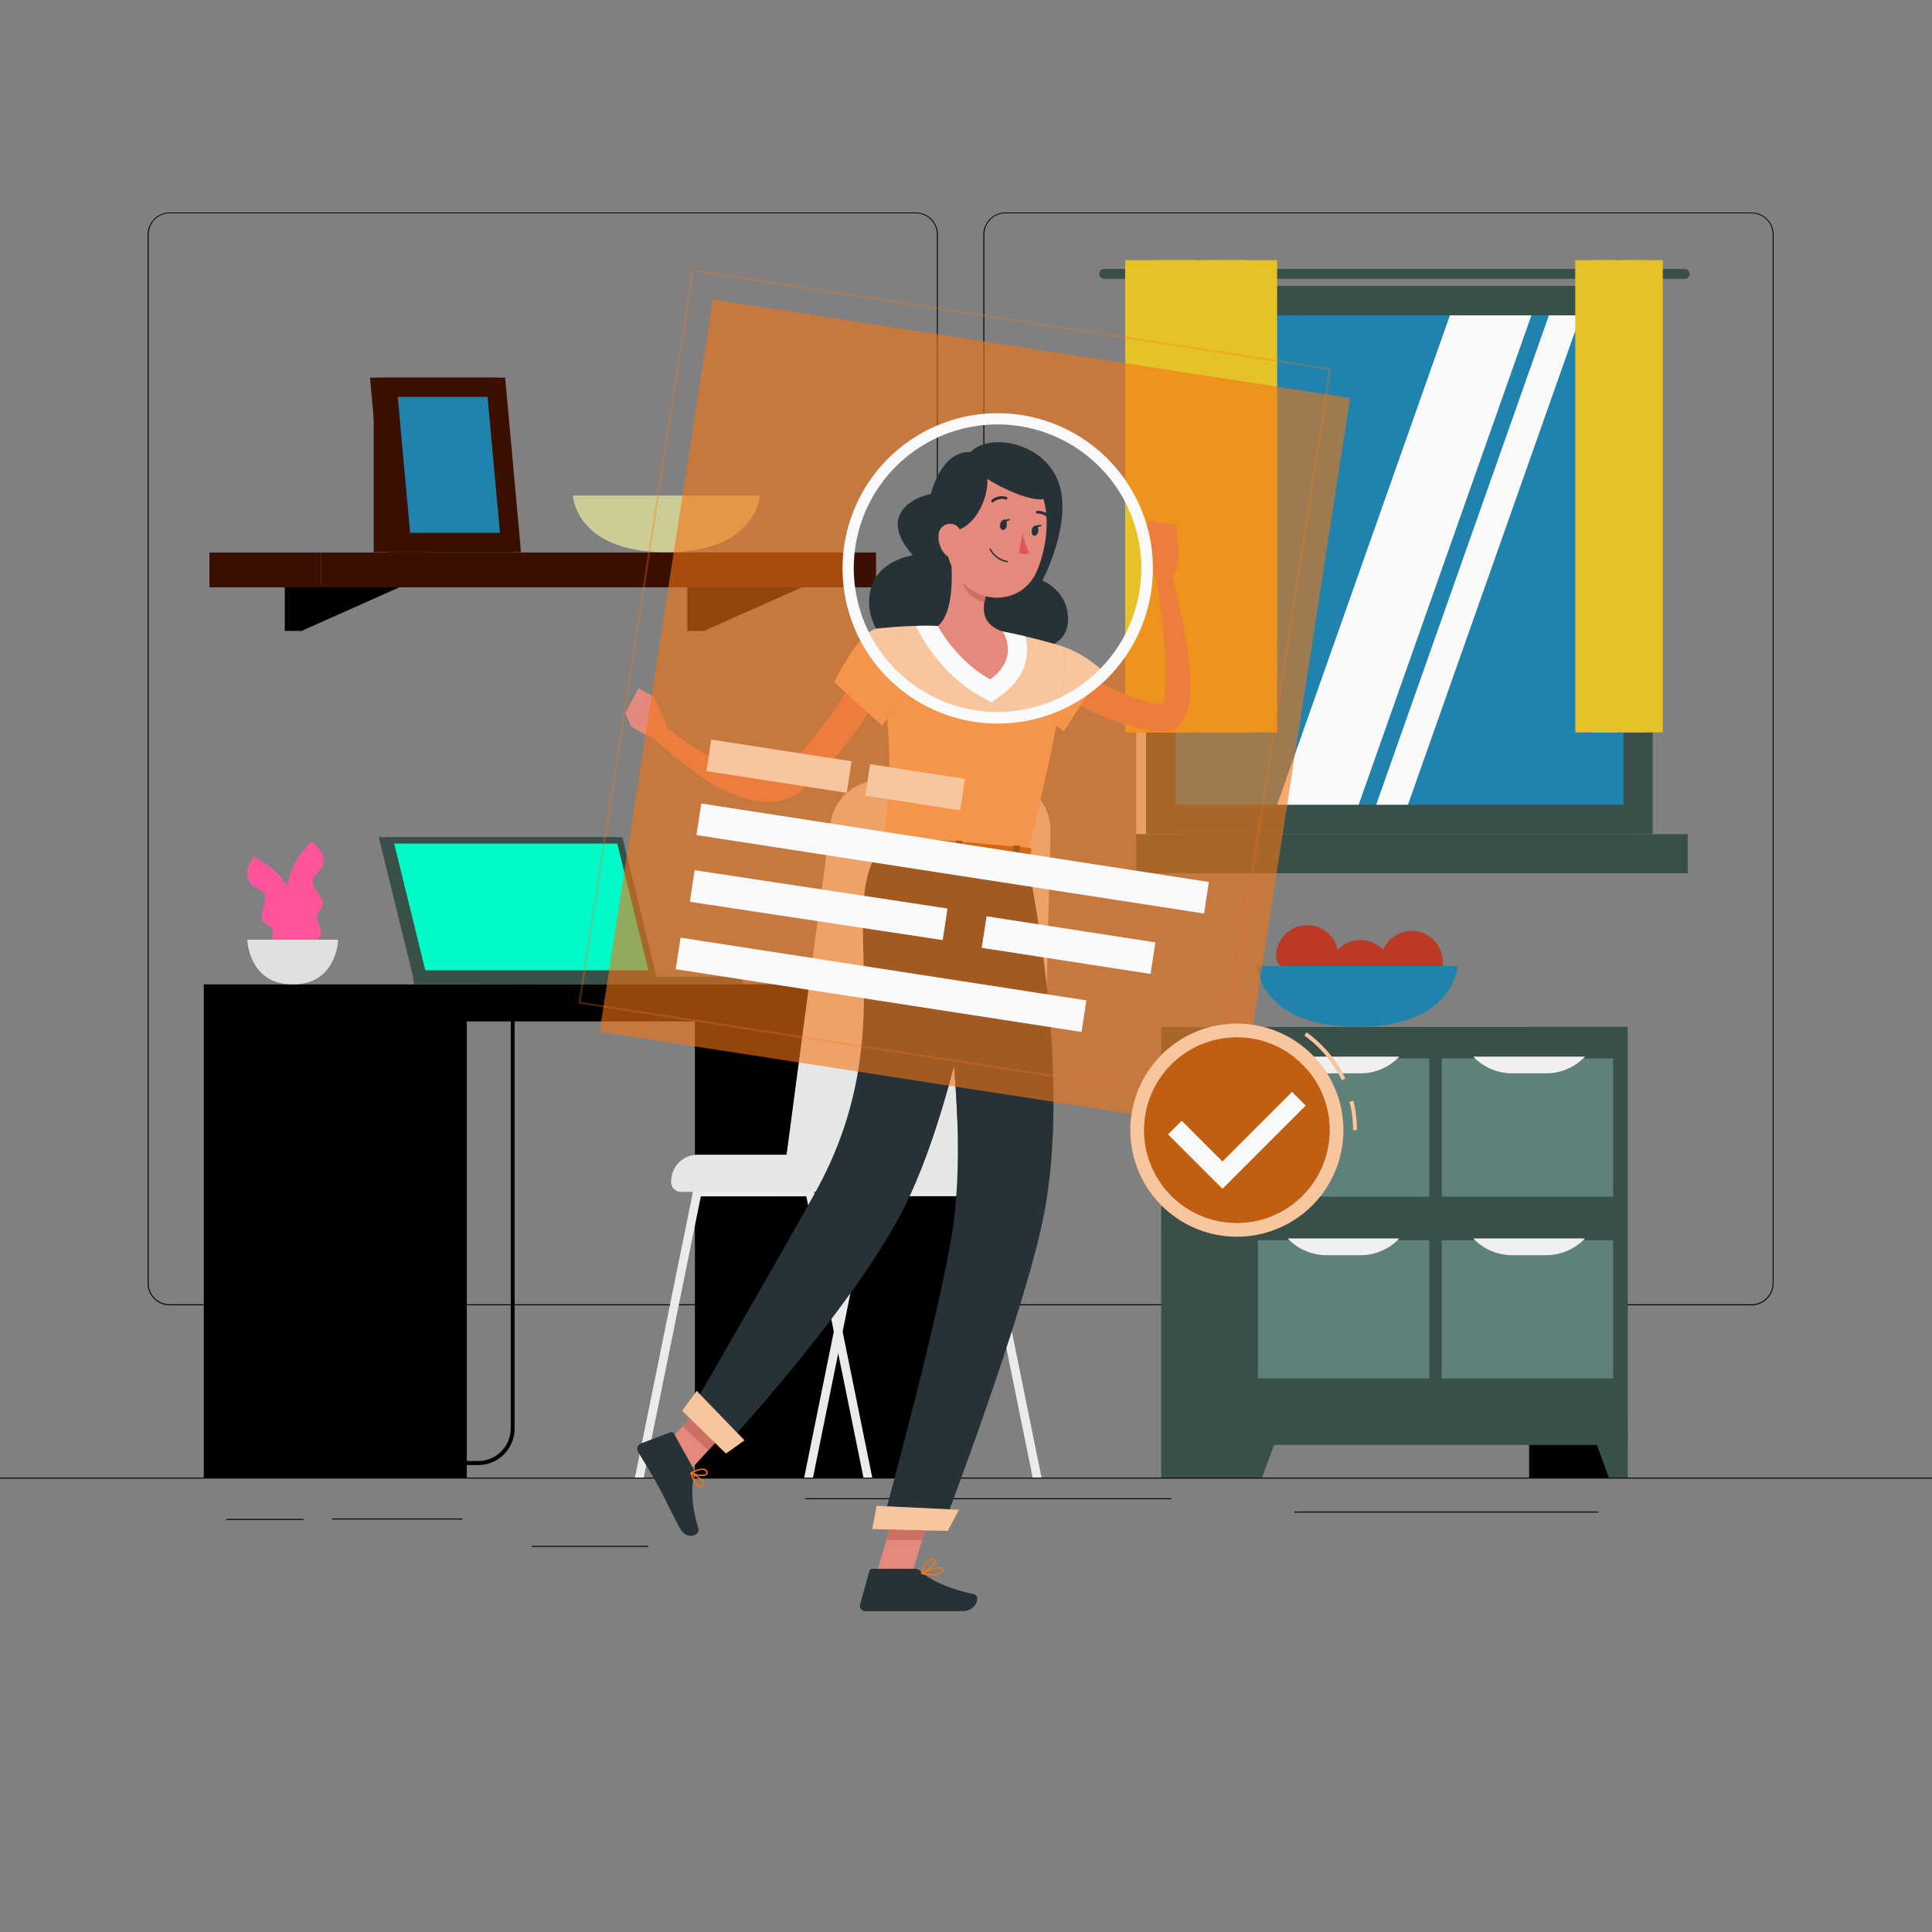 <svg xmlns="http://www.w3.org/2000/svg" viewBox="0 0 500 500"><rect x="0" y="0" width="500" height="500" fill="#808080" stroke="none"/><g id="freepik--background-complete--inject-118"><rect y="382.4" width="500" height="0.25" style="fill:#000000"></rect><rect x="85.91" y="392.99" width="33.74" height="0.25" style="fill:#000000"></rect><rect x="58.55" y="393.11" width="20.02" height="0.25" style="fill:#000000"></rect><rect x="208.33" y="387.75" width="94.79" height="0.25" style="fill:#000000"></rect><rect x="137.56" y="400.08" width="30.22" height="0.25" style="fill:#000000"></rect><rect x="335" y="391.19" width="78.67" height="0.25" style="fill:#000000"></rect><path d="M237,337.8H43.91a5.71,5.71,0,0,1-5.7-5.71V60.66A5.71,5.71,0,0,1,43.91,55H237a5.71,5.71,0,0,1,5.71,5.71V332.09A5.71,5.71,0,0,1,237,337.8ZM43.91,55.2a5.46,5.46,0,0,0-5.45,5.46V332.09a5.46,5.46,0,0,0,5.45,5.46H237a5.47,5.47,0,0,0,5.46-5.46V60.66A5.47,5.47,0,0,0,237,55.2Z" style="fill:#000000"></path><path d="M453.31,337.8H260.21a5.72,5.72,0,0,1-5.71-5.71V60.66A5.72,5.72,0,0,1,260.21,55h193.1A5.71,5.71,0,0,1,459,60.66V332.09A5.71,5.71,0,0,1,453.31,337.8ZM260.21,55.2a5.47,5.47,0,0,0-5.46,5.46V332.09a5.47,5.47,0,0,0,5.46,5.46h193.1a5.47,5.47,0,0,0,5.46-5.46V60.66a5.47,5.47,0,0,0-5.46-5.46Z" style="fill:#000000"></path><rect x="395.74" y="265.78" width="25.48" height="116.62" style="fill:#000000"></rect><polygon points="416.38 382.4 421.22 382.4 421.22 368.63 411.31 368.63 416.38 382.4" style="fill:#394F49"></polygon><rect x="300.52" y="265.78" width="25.48" height="116.62" style="fill:#394F49"></rect><rect x="321.77" y="265.78" width="99.45" height="108.17" style="fill:#394F49"></rect><rect x="377.42" y="316.69" width="35.76" height="44.35" transform="translate(56.43 734.16) rotate(-90)" style="fill:#5E8279"></rect><rect x="329.82" y="316.69" width="35.76" height="44.35" transform="translate(8.84 686.56) rotate(-90)" style="fill:#5E8279"></rect><path d="M352.09,324.84h-8.78a13.86,13.86,0,0,1-10.07-4.34h28.92A13.86,13.86,0,0,1,352.09,324.84Z" style="fill:#f0f0f0"></path><path d="M400.13,324.84h-8.77a13.88,13.88,0,0,1-10.08-4.34h28.93A13.9,13.9,0,0,1,400.13,324.84Z" style="fill:#f0f0f0"></path><rect x="377.42" y="269.63" width="35.76" height="44.35" transform="translate(103.49 687.1) rotate(-90)" style="fill:#5E8279"></rect><rect x="329.82" y="269.63" width="35.76" height="44.35" transform="translate(55.89 639.51) rotate(-90)" style="fill:#5E8279"></rect><path d="M352.09,277.78h-8.78a13.89,13.89,0,0,1-10.07-4.33h28.92A13.89,13.89,0,0,1,352.09,277.78Z" style="fill:#f0f0f0"></path><path d="M400.13,277.78h-8.77a13.91,13.91,0,0,1-10.08-4.33h28.93A13.93,13.93,0,0,1,400.13,277.78Z" style="fill:#f0f0f0"></path><polygon points="326.61 382.4 321.77 382.4 321.77 368.63 331.69 368.63 326.61 382.4" style="fill:#394F49"></polygon><path d="M346.37,247.51c0,4.46,3.1,7.56-1.36,7.56s-14.78-3.1-14.78-7.56a8.07,8.07,0,0,1,16.14,0Z" style="fill:#BB3925"></path><path d="M360.18,251.36c0,4.45,3.1,7.56-1.36,7.56S344,255.81,344,251.36a8.07,8.07,0,1,1,16.14,0Z" style="fill:#BB3925"></path><path d="M373.41,249c0,4.45,3.1,7.56-1.36,7.56s-14.78-3.11-14.78-7.56a8.07,8.07,0,0,1,16.14,0Z" style="fill:#BB3925"></path><path d="M325.29,250s.66,15.74,25.95,15.74S377.18,250,377.18,250Z" style="fill:#1F83AD"></path><rect x="294.05" y="73.99" width="128.23" height="141.9" style="fill:#e0e0e0"></rect><path d="M436,69.61H285.75a1.27,1.27,0,0,0-1.28,1.27h0a1.28,1.28,0,0,0,1.28,1.28H436a1.27,1.27,0,0,0,1.27-1.28h0A1.27,1.27,0,0,0,436,69.61Z" style="fill:#394F49"></path><rect x="296.59" y="73.99" width="131.13" height="141.9" style="fill:#394F49"></rect><rect x="294.05" y="215.89" width="128.23" height="10.11" style="fill:#394F49"></rect><rect x="305.65" y="215.89" width="131.13" height="10.11" style="fill:#394F49     "></rect><rect x="298.82" y="86.99" width="126.66" height="115.89" transform="translate(507.09 -217.22) rotate(90)" style="fill:#1F83AD"></rect><polygon points="330.52 208.27 375.23 81.61 396.33 81.61 351.62 208.27 330.52 208.27" style="fill:#fafafa"></polygon><polygon points="356.15 208.27 400.86 81.61 409.09 81.61 364.38 208.27 356.15 208.27" style="fill:#fafafa"></polygon><rect x="356.29" y="144.46" width="126.66" height="0.97" transform="translate(564.56 -274.68) rotate(90)" style="fill:#1F83AD"></rect><rect x="291.19" y="67.33" width="13.11" height="122.22" style="fill:#E6C229"></rect><rect x="299.19" y="67.33" width="10.21" height="122.22" style="fill:#E6C229"></rect><rect x="304.3" y="67.33" width="13.11" height="122.22" style="fill:#E6C229"></rect><rect x="312.3" y="67.33" width="10.21" height="122.22" style="fill:#E6C229"></rect><rect x="317.41" y="67.33" width="13.11" height="122.22" style="fill:#E6C229"></rect><rect x="407.67" y="67.33" width="7.55" height="122.22" style="fill:#E6C229"></rect><rect x="412.28" y="67.33" width="5.89" height="122.22" style="fill:#E6C229"></rect><rect x="415.22" y="67.33" width="7.55" height="122.22" style="fill:#E6C229"></rect><rect x="419.83" y="67.33" width="5.89" height="122.22" style="fill:#E6C229"></rect><rect x="422.78" y="67.33" width="7.55" height="122.22" style="fill:#E6C229"></rect><rect x="96.71" y="105.64" width="13.66" height="37.27" style="fill:#3B1002"></rect><polygon points="78.04 151.44 73.7 163.28 78.04 163.28 104.6 151.44 78.04 151.44" style="fill:#000000"></polygon><polygon points="73.7 151.44 73.7 163.28 100.27 151.44 73.7 151.44" style="fill:#000000"></polygon><polygon points="182.2 151.44 177.87 163.28 182.2 163.28 208.77 151.44 182.2 151.44" style="fill:#000000"></polygon><polygon points="177.87 151.44 177.87 163.28 204.43 151.44 177.87 151.44" style="fill:#000000"></polygon><rect x="54.2" y="142.99" width="28.89" height="9.01" transform="translate(137.3 294.99) rotate(180)" style="fill:#3B1002"></rect><rect x="83.09" y="142.99" width="143.63" height="9.01" style="fill:#3B1002"></rect><polygon points="133.12 142.91 99.87 142.91 95.76 97.74 129.01 97.74 133.12 142.91" style="fill:#3B1002"></polygon><polygon points="134.84 142.91 101.6 142.91 97.48 97.74 130.73 97.74 134.84 142.91" style="fill:#3B1002"></polygon><polygon points="106.14 137.91 102.94 102.74 126.19 102.74 129.39 137.91 106.14 137.91" style="fill:#1F83AD"></polygon><path d="M148.26,128.24s.61,14.67,24.18,14.67,24.18-14.67,24.18-14.67Z" style="fill:#cccc94"></path><path d="M123.76,379.16H87.33a3.85,3.85,0,0,1-2.29-7l.59.8a2.86,2.86,0,0,0,1.7,5.15h36.43a8.43,8.43,0,0,0,8.42-8.42V261.88a9.18,9.18,0,0,1,9.16-9.17h10.9v1h-10.9a8.18,8.18,0,0,0-8.16,8.17V369.74A9.44,9.44,0,0,1,123.76,379.16Z" style="fill:#000000"></path><rect x="179.84" y="254.77" width="65.61" height="127.63" style="fill:#000000"></rect><rect x="242.51" y="254.77" width="5.41" height="127.63" style="fill:#000000"></rect><rect x="119.14" y="254.77" width="130.46" height="9.57" transform="translate(368.73 519.11) rotate(180)" style="fill:#000000"></rect><rect x="52.74" y="254.77" width="65.61" height="127.63" style="fill:#000000"></rect><rect x="115.4" y="254.77" width="5.41" height="127.63" style="fill:#000000"></rect><polygon points="98.03 216.67 159.17 216.67 168.03 252.77 106.89 252.77 98.03 216.67" style="fill:#394F49"></polygon><polygon points="106.89 252.77 107.14 254.77 168.28 254.77 168.04 252.77 106.89 252.77" style="fill:#394F49"></polygon><polygon points="99.92 216.67 161.06 216.67 169.92 252.77 108.78 252.77 99.92 216.67" style="fill:#394F49"></polygon><polygon points="110.07 251.12 102.02 218.32 159.76 218.32 167.81 251.12 110.07 251.12" style="fill:#00fbc9"></polygon><polygon points="124.71 252.77 124.95 254.77 192.28 254.77 192.03 252.77 124.71 252.77" style="fill:#394F49"></polygon><path d="M77.07,245.67s-9-15.51,3.49-27.86c0,0,3.25,2.13,3.2,5s-3.48,3.58-2.75,6,4,4.72,1.86,6.69.34,3.72.2,6.14S77.07,245.67,77.07,245.67Z" style="fill:#ff549c"></path><path d="M77.75,247.09s3.65-17.56-12.09-25.34c0,0-2.42,3.05-1.47,5.74s4.44,2.29,4.49,4.79-2.3,5.73.35,6.93.84,3.64,1.74,5.88S77.75,247.09,77.75,247.09Z" style="fill:#ff549c"></path><path d="M64,243.2s.3,11.57,11.77,11.57S87.51,243.2,87.51,243.2Z" style="fill:#e0e0e0"></path><path d="M225.74,382.4h-2.28l-6.53-32.16-1.14-5.63-7.12-35H181.38L166.59,382.4h-2.28l15.07-74.18a1.1,1.1,0,0,1,1.09-.89h29.11a1.1,1.1,0,0,1,1.09.89L216.92,339l1.15,5.63Z" style="fill:#ebebeb"></path><path d="M269.55,382.4h-2.29l-14.79-72.83H225.19l-7.12,35.06-1.14,5.61L210.4,382.4h-2.28l7.67-37.79,1.13-5.61,6.26-30.78a1.1,1.1,0,0,1,1.09-.89h29.11a1.12,1.12,0,0,1,1.1.89Z" style="fill:#ebebeb"></path><path d="M202.29,308.45h50.14A17.59,17.59,0,0,0,270,291.22l1.87-76.2A12.82,12.82,0,0,0,259.07,202H227.64a12.82,12.82,0,0,0-12.73,11.36Z" style="fill:#e6e6e6"></path><path d="M173.7,298.84h53.43a2.5,2.5,0,0,1,2.5,2.5v.24a6.87,6.87,0,0,1-6.87,6.87H173.7a0,0,0,0,1,0,0v-9.61A0,0,0,0,1,173.7,298.84Z" transform="translate(403.33 607.29) rotate(180)" style="fill:#e6e6e6"></path></g><g id="freepik--Character--inject-118"><path d="M276.44,170.82l.65.55c.24.21.51.41.77.61.52.41,1,.82,1.6,1.21,1.08.79,2.23,1.51,3.38,2.23a50.75,50.75,0,0,0,7.27,3.71,55.45,55.45,0,0,0,7.73,2.64c.66.18,1.34.3,2,.45l1,.22c.21,0,0,0,0,.05a1.1,1.1,0,0,0-.38.17c-.09.09-.09.09-.05.07a3.72,3.72,0,0,0,.46-.95,15.42,15.42,0,0,0,.65-3.55c.12-1.31.16-2.69.15-4.08,0-2.79-.22-5.64-.44-8.5s-.57-5.73-.94-8.61-.78-5.76-1.21-8.6l3.76-.86a159.32,159.32,0,0,1,4,17.36,84.71,84.71,0,0,1,1.09,9,45.23,45.23,0,0,1,.11,4.68,21.81,21.81,0,0,1-.65,5.11,9.89,9.89,0,0,1-1.36,3,6.53,6.53,0,0,1-1.59,1.61,5.83,5.83,0,0,1-2.39,1,6.74,6.74,0,0,1-2.24,0l-1.15-.19c-.77-.13-1.55-.23-2.31-.4a56.37,56.37,0,0,1-9-2.58,57.55,57.55,0,0,1-8.45-4.06c-1.35-.81-2.67-1.66-3.95-2.59-.64-.46-1.27-1-1.9-1.44-.31-.26-.62-.51-.93-.79s-.6-.51-1-.89Z" style="fill:#e4897b"></path><path d="M265.57,166.27c11-1.49,19.84,7.38,19.84,7.38l-10.06,15.52s-10.78-6.9-12.68-11.6C260.71,172.68,259.94,167,265.57,166.27Z" style="fill:#F37514"></path><path d="M265.57,166.27c11-1.49,19.84,7.38,19.84,7.38l-10.06,15.52s-10.78-6.9-12.68-11.6C260.71,172.68,259.94,167,265.57,166.27Z" style="fill:#fafafa;opacity:0.6"></path><path d="M299.17,149.79l-3.65-7.32,9.57-.08s.19,5.11-2.23,8Z" style="fill:#e4897b"></path><polygon points="297.22 134.6 304.34 135.87 305.09 142.39 295.52 142.47 297.22 134.6" style="fill:#e4897b"></polygon><polygon points="226.67 407.87 235.63 408.73 241.83 387.69 232.87 386.82 226.67 407.87" style="fill:#e4897b"></polygon><polygon points="169.7 376.75 176.34 382.99 190.68 367.23 184.04 360.99 169.7 376.75" style="fill:#e4897b"></polygon><path d="M179.41,380l-5-9a.73.73,0,0,0-.9-.33l-7.69,2.92a1.48,1.48,0,0,0-.71,2.08c1.79,3.1,2.82,4.51,5,8.46,1.35,2.44,4,8,5.85,11.38s5.28,1.69,4.81.13c-2.14-7-1.73-10.93-1.13-14A2.4,2.4,0,0,0,179.41,380Z" style="fill:#263238"></path><path d="M236.68,406H225.82a.89.89,0,0,0-.85.66l-2.37,8.59a1.36,1.36,0,0,0,1.33,1.72c3.83,0,5.64,0,10.42,0h14.59c4,0,4.8-4,3.16-4.38-7.36-1.62-11.61-3.87-13.88-6A2.26,2.26,0,0,0,236.68,406Z" style="fill:#263238"></path><polygon points="241.83 387.69 238.63 398.54 229.41 398.54 232.86 386.83 241.83 387.69" style="fill:#ce6f64"></polygon><polygon points="184.03 361 190.68 367.23 183.28 375.35 176.64 369.12 184.03 361" style="fill:#ce6f64"></polygon><path d="M276.41,160.06c-.07-7.27-6.65-9.81-6.65-9.81s8.23-15.58,4-25.92-18.17-12.16-22.59-7.33c-7.77-.33-10.24,10.83-10.24,10.83s-6.5,1.09-8.25,5.82,3.58,10.06,3.58,10.06-7.42,1-10.15,6.71-1.05,13.29,7.15,19.83c11.92,9.5,33.83-2.42,33.83-2.42S276.49,168.42,276.41,160.06Z" style="fill:#263238"></path><path d="M275,167.29s4,1.75-9.36,54.52l-37-3.21c1.92-15,2.75-24.32-1.78-55.88a109,109,0,0,1,15.91-.71,119.11,119.11,0,0,1,16.82,1.45A158.55,158.55,0,0,1,275,167.29Z" style="fill:#F37514"></path><path d="M275,167.29s4,1.75-9.36,54.52l-37-3.21c1.92-15,2.75-24.32-1.78-55.88a109,109,0,0,1,15.91-.71,119.11,119.11,0,0,1,16.82,1.45A158.55,158.55,0,0,1,275,167.29Z" style="fill:#fafafa;opacity:0.6"></path><path d="M265.41,164.71c-1.92-.46-4-.9-5.9-1.25A119.11,119.11,0,0,0,242.69,162c-1.93-.07-3.86-.07-5.67,0l1.24,2.36c.22.42,5.5,10.27,15.53,15.86l2.76,1.54,2.57-1.83C265.6,175.3,266.56,169.28,265.41,164.71Z" style="fill:#fafafa"></path><path d="M246,143.21c.59,5.51.79,15.52-3.3,18.8,0,0,4.68,8.89,13.54,13.82,7.84-5.58,3.28-12.37,3.28-12.37-5.91-2-5.37-6.42-4-10.54Z" style="fill:#e4897b"></path><path d="M249.89,147.17l5.66,5.75a17.5,17.5,0,0,0-.78,2.94c-2.27-.53-5.57-2.9-5.61-5.34A9.84,9.84,0,0,1,249.89,147.17Z" style="fill:#ce6f64"></path><path d="M245.76,130.71c-1.09,9-1.74,12.81,1.93,18.22,5.52,8.12,16.84,7.48,20.59-1,3.38-7.66,4.59-21.12-3.5-26.27A12.39,12.39,0,0,0,245.76,130.71Z" style="fill:#e4897b"></path><path d="M252.74,119.62c6.95,1.8.08,22.94-11,16.81,0,0,.5-8.93,3.58-12.72A11.5,11.5,0,0,1,252.74,119.62Z" style="fill:#263238"></path><path d="M252,120.79c3,4.88,25.25,14.13,17.77,3.63S252,120.79,252,120.79Z" style="fill:#263238"></path><path d="M242.9,138.5a6.68,6.68,0,0,0,1.59,4.82c1.54,1.75,3.57.69,4.21-1.43.57-1.9.46-5.1-1.59-6.08A3,3,0,0,0,242.9,138.5Z" style="fill:#e4897b"></path><path d="M265.6,221.81s12.53,55.44,4.17,94.52c-5.6,26.18-25.81,79.06-25.81,79.06l-15.8-.4s15.29-55.5,18.46-77.32c5.41-37.34-8.14-98.21-8.14-98.21Z" style="fill:#263238"></path><path d="M251.15,233l-7.9,12.46a381.36,381.36,0,0,1,4.52,44.63C258.88,270.2,253.62,243.53,251.15,233Z" style="fill:#263238"></path><polygon points="245.26 396.21 225.74 395.71 226.87 389.72 248.18 390.73 245.26 396.21" style="fill:#F37514"></polygon><polygon points="245.26 396.21 225.74 395.71 226.87 389.72 248.18 390.73 245.26 396.21" style="fill:#fafafa;opacity:0.6"></polygon><path d="M257.5,221.21s-7.35,58.8-23.29,90.9C221.34,338,187,375,187,375l-8.78-9.05s23.2-40.11,32.77-57.34c23.46-42.23,4.28-74.45,17.58-90Z" style="fill:#263238"></path><polygon points="187.88 376.16 176.54 365.11 180.31 359.99 192.66 372.76 187.88 376.16" style="fill:#F37514"></polygon><polygon points="187.88 376.16 176.54 365.11 180.31 359.99 192.66 372.76 187.88 376.16" style="fill:#fafafa;opacity:0.6"></polygon><path d="M228.19,216.38l-1.95,3.17c-.16.25.13.54.55.57l38.85,3.36c.34,0,.63-.11.67-.32l.62-3.28c0-.23-.23-.45-.6-.48l-37.51-3.25A.68.68,0,0,0,228.19,216.38Z" style="fill:#F37514"></path><path d="M228.19,216.38l-1.95,3.17c-.16.25.13.54.55.57l38.85,3.36c.34,0,.63-.11.67-.32l.62-3.28c0-.23-.23-.45-.6-.48l-37.51-3.25A.68.68,0,0,0,228.19,216.38Z" style="opacity:0.3"></path><path d="M232.87,221l-1-.09c-.2,0-.34-.13-.32-.26l.85-4.26c0-.13.21-.22.41-.2l1,.09c.2,0,.34.13.32.26l-.84,4.26C233.25,220.94,233.07,221,232.87,221Z" style="fill:#263238"></path><path d="M262.79,223.6l-1-.09c-.2,0-.34-.13-.32-.26l.85-4.27c0-.12.21-.21.41-.19l1,.09c.2,0,.34.13.32.25l-.84,4.27C263.17,223.53,263,223.61,262.79,223.6Z" style="fill:#263238"></path><path d="M247.83,222.3l-1-.08c-.2,0-.34-.14-.32-.26l.85-4.27c0-.12.21-.21.41-.19l1,.08c.2,0,.34.14.32.26l-.84,4.27C248.21,222.23,248,222.32,247.83,222.3Z" style="fill:#263238"></path><path d="M258.83,135.68c-.13.72.15,1.38.62,1.47s1-.43,1.1-1.16-.14-1.39-.62-1.47S259,135,258.83,135.68Z" style="fill:#263238"></path><path d="M267,137.18c-.13.72.15,1.38.62,1.47s1-.43,1.1-1.16-.14-1.39-.62-1.47S267.18,136.45,267,137.18Z" style="fill:#263238"></path><path d="M267.93,136l1.83-.18S268.62,137,267.93,136Z" style="fill:#263238"></path><path d="M264.64,138a20,20,0,0,0,1.75,5.11,3.17,3.17,0,0,1-2.68,0Z" style="fill:#de5753"></path><path d="M260.67,145.51h0a6.17,6.17,0,0,1-4.58-3.35.18.18,0,0,1,.1-.23.17.17,0,0,1,.23.09,5.88,5.88,0,0,0,4.31,3.13.18.18,0,0,1,0,.36Z" style="fill:#263238"></path><path d="M256.88,130a.36.36,0,0,1-.22-.65,4.22,4.22,0,0,1,3.81-.77.36.36,0,0,1,.22.46.36.36,0,0,1-.46.22,3.49,3.49,0,0,0-3.13.66A.4.4,0,0,1,256.88,130Z" style="fill:#263238"></path><path d="M271.68,134.42a.37.37,0,0,1-.28-.13,3.54,3.54,0,0,0-2.9-1.37.37.37,0,0,1-.4-.32.35.35,0,0,1,.32-.39,4.21,4.21,0,0,1,3.54,1.62.37.37,0,0,1,0,.51A.4.4,0,0,1,271.68,134.42Z" style="fill:#263238"></path><path d="M229.59,176a89.89,89.89,0,0,1-5,8.68c-1.8,2.76-3.7,5.46-5.75,8.06a86.54,86.54,0,0,1-6.65,7.45c-1.22,1.15-2.41,2.32-3.72,3.4l-1,.82-.24.2-.32.25a7.37,7.37,0,0,1-.66.48,12.29,12.29,0,0,1-2.94,1.48,15,15,0,0,1-6.09.67,23.64,23.64,0,0,1-5.4-1.19,42,42,0,0,1-9.19-4.53,84.71,84.71,0,0,1-15.14-12.54l2.66-2.79c2.39,1.92,4.91,3.83,7.49,5.56a76.8,76.8,0,0,0,7.88,4.84,41.6,41.6,0,0,0,8.16,3.41c2.7.75,5.41.88,7.28.1a8,8,0,0,0,2.77-2c1.11-1,2.14-2.11,3.19-3.19,2.05-2.23,3.95-4.62,5.82-7s3.56-5,5.2-7.6c.83-1.3,1.62-2.62,2.4-3.94s1.53-2.71,2.18-3.95Z" style="fill:#e4897b"></path><path d="M172.68,187.63l-3.56-7.36-5.92,7.52s3.92,3.27,7.73,3.15Z" style="fill:#e4897b"></path><polygon points="165.23 178.12 161.88 184.53 163.2 187.79 169.12 180.27 165.23 178.12" style="fill:#e4897b"></polygon><path d="M226.78,162.72c-4.54.8-10.91,13.83-10.91,13.83l12.47,11.27s8.08-10.85,7.6-16.77C235.53,166,232.56,161.7,226.78,162.72Z" style="fill:#F37514"></path><path d="M226.78,162.72c-4.54.8-10.91,13.83-10.91,13.83l12.47,11.27s8.08-10.85,7.6-16.77C235.53,166,232.56,161.7,226.78,162.72Z" style="fill:#fafafa;opacity:0.6"></path><path d="M181.16,384.83a1,1,0,0,1-.35-.06c-1.09-.36-1.8-2.37-2.13-3.54a.18.18,0,0,1,.06-.19.2.2,0,0,1,.2,0c.33.17,3.23,1.73,3.32,2.87a.67.67,0,0,1-.31.64A1.3,1.3,0,0,1,181.16,384.83Zm-2-3.28c.5,1.61,1.15,2.67,1.77,2.88a.85.85,0,0,0,.82-.19.33.33,0,0,0,.16-.32C181.85,383.22,180.15,382.11,179.15,381.55Z" style="fill:#F37514"></path><path d="M181.61,382a6.5,6.5,0,0,1-2.85-.67.16.16,0,0,1-.09-.15.18.18,0,0,1,.1-.16c.09,0,2.39-1.31,3.63-.87a1.07,1.07,0,0,1,.67.64.72.72,0,0,1-.16.89A2.1,2.1,0,0,1,181.61,382Zm-2.36-.82c1,.42,2.89.68,3.43.22.09-.07.17-.2.06-.48a.73.73,0,0,0-.46-.43C181.43,380.19,179.9,380.86,179.25,381.18Z" style="fill:#F37514"></path><path d="M241.5,407.76a14.7,14.7,0,0,1-3-.38.18.18,0,0,1-.14-.16.17.17,0,0,1,.1-.18c.45-.21,4.38-2,5.38-1.36a.61.61,0,0,1,.26.56,1.35,1.35,0,0,1-.54,1A3.6,3.6,0,0,1,241.5,407.76Zm-2.34-.62c1.17.22,3.33.5,4.22-.17a1,1,0,0,0,.4-.75.26.26,0,0,0-.1-.24C243.12,405.6,240.79,406.42,239.16,407.14Z" style="fill:#F37514"></path><path d="M238.58,407.38a.16.16,0,0,1-.12,0,.19.19,0,0,1-.06-.18c0-.16.94-4.05,3.07-3.8.54.06.68.33.71.54.14,1-2.35,3-3.53,3.47Zm2.7-3.67c-1.37,0-2.16,2.26-2.43,3.17,1.29-.68,3.06-2.3,3-2.93,0-.05,0-.19-.39-.23Z" style="fill:#F37514"></path><path d="M259.72,134.52l1.83-.19S260.41,135.53,259.72,134.52Z" style="fill:#263238"></path><path d="M184.49,77.53,155.18,267,320.1,292.48,349.41,103ZM252.25,185.3A38.72,38.72,0,1,1,296.43,153,38.72,38.72,0,0,1,252.25,185.3Z" style="fill:#F37514;opacity:0.6"></path><path d="M315.12,285.29l-.25,0L149.7,259.7l0-.25L179.09,69.76l.24,0L344.5,95.35l0,.25Zm-164.85-26L314.7,284.72l29.23-189L179.5,70.33Z" style="fill:#F37514;opacity:0.3;mix-blend-mode:multiply"></path><path d="M258.19,187.26a40.47,40.47,0,0,1-6.17-.48h0a40.16,40.16,0,1,1,6.17.48Zm-5.71-3.44a37.21,37.21,0,1,0-31.09-42.47,37.26,37.26,0,0,0,31.09,42.47Z" style="fill:#fafafa"></path><rect x="183.2" y="194.18" width="36.76" height="8.26" transform="translate(32.69 -28.49) rotate(8.79)" style="fill:#F37514"></rect><rect x="183.2" y="194.18" width="36.76" height="8.26" transform="translate(32.69 -28.49) rotate(8.79)" style="fill:#fafafa;opacity:0.6"></rect><rect x="224.38" y="199.63" width="24.87" height="8.26" transform="translate(33.94 -33.81) rotate(8.79)" style="fill:#F37514"></rect><rect x="224.38" y="199.63" width="24.87" height="8.26" transform="translate(33.94 -33.81) rotate(8.79)" style="fill:#fafafa;opacity:0.6"></rect><rect x="180.07" y="218.07" width="132.93" height="8.26" transform="translate(36.87 -35.08) rotate(8.79)" style="fill:#fafafa"></rect><rect x="177.78" y="230.32" width="66.1" height="8.26" transform="matrix(0.99, 0.15, -0.15, 0.99, 38.32, -29.48)" style="fill:#fafafa"></rect><rect x="254.41" y="240.48" width="44.22" height="8.26" transform="translate(40.65 -39.4) rotate(8.79)" style="fill:#fafafa"></rect><rect x="174.86" y="250.75" width="106.27" height="8.26" transform="translate(41.65 -31.86) rotate(8.79)" style="fill:#fafafa"></rect><path d="M351.17,292.48h-1a29.86,29.86,0,0,0-.91-7.36l1-.24A30.78,30.78,0,0,1,351.17,292.48Zm-3.92-12.92A30.36,30.36,0,0,0,337.58,268l.58-.81a31.44,31.44,0,0,1,10,11.92Z" style="fill:#F37514"></path><path d="M351.17,292.48h-1a29.86,29.86,0,0,0-.91-7.36l1-.24A30.78,30.78,0,0,1,351.17,292.48Zm-3.92-12.92A30.36,30.36,0,0,0,337.58,268l.58-.81a31.44,31.44,0,0,1,10,11.92Z" style="fill:#fafafa;opacity:0.6"></path><path d="M320.1,264.91a27.57,27.57,0,1,0,27.57,27.57A27.57,27.57,0,0,0,320.1,264.91Zm0,51.57a24,24,0,1,1,24-24A24,24,0,0,1,320.1,316.48Z" style="fill:#F37514"></path><path d="M320.1,264.91a27.57,27.57,0,1,0,27.57,27.57A27.57,27.57,0,0,0,320.1,264.91Zm0,51.57a24,24,0,1,1,24-24A24,24,0,0,1,320.1,316.48Z" style="fill:#fafafa;opacity:0.6"></path><circle cx="320.1" cy="292.48" r="23.99" style="fill:#F37514"></circle><circle cx="320.1" cy="292.48" r="23.99" style="opacity:0.2"></circle><polygon points="316.37 307.66 302.29 293.58 305.83 290.05 316.37 300.59 334.38 282.58 337.91 286.12 316.37 307.66" style="fill:#fafafa"></polygon></g></svg>
